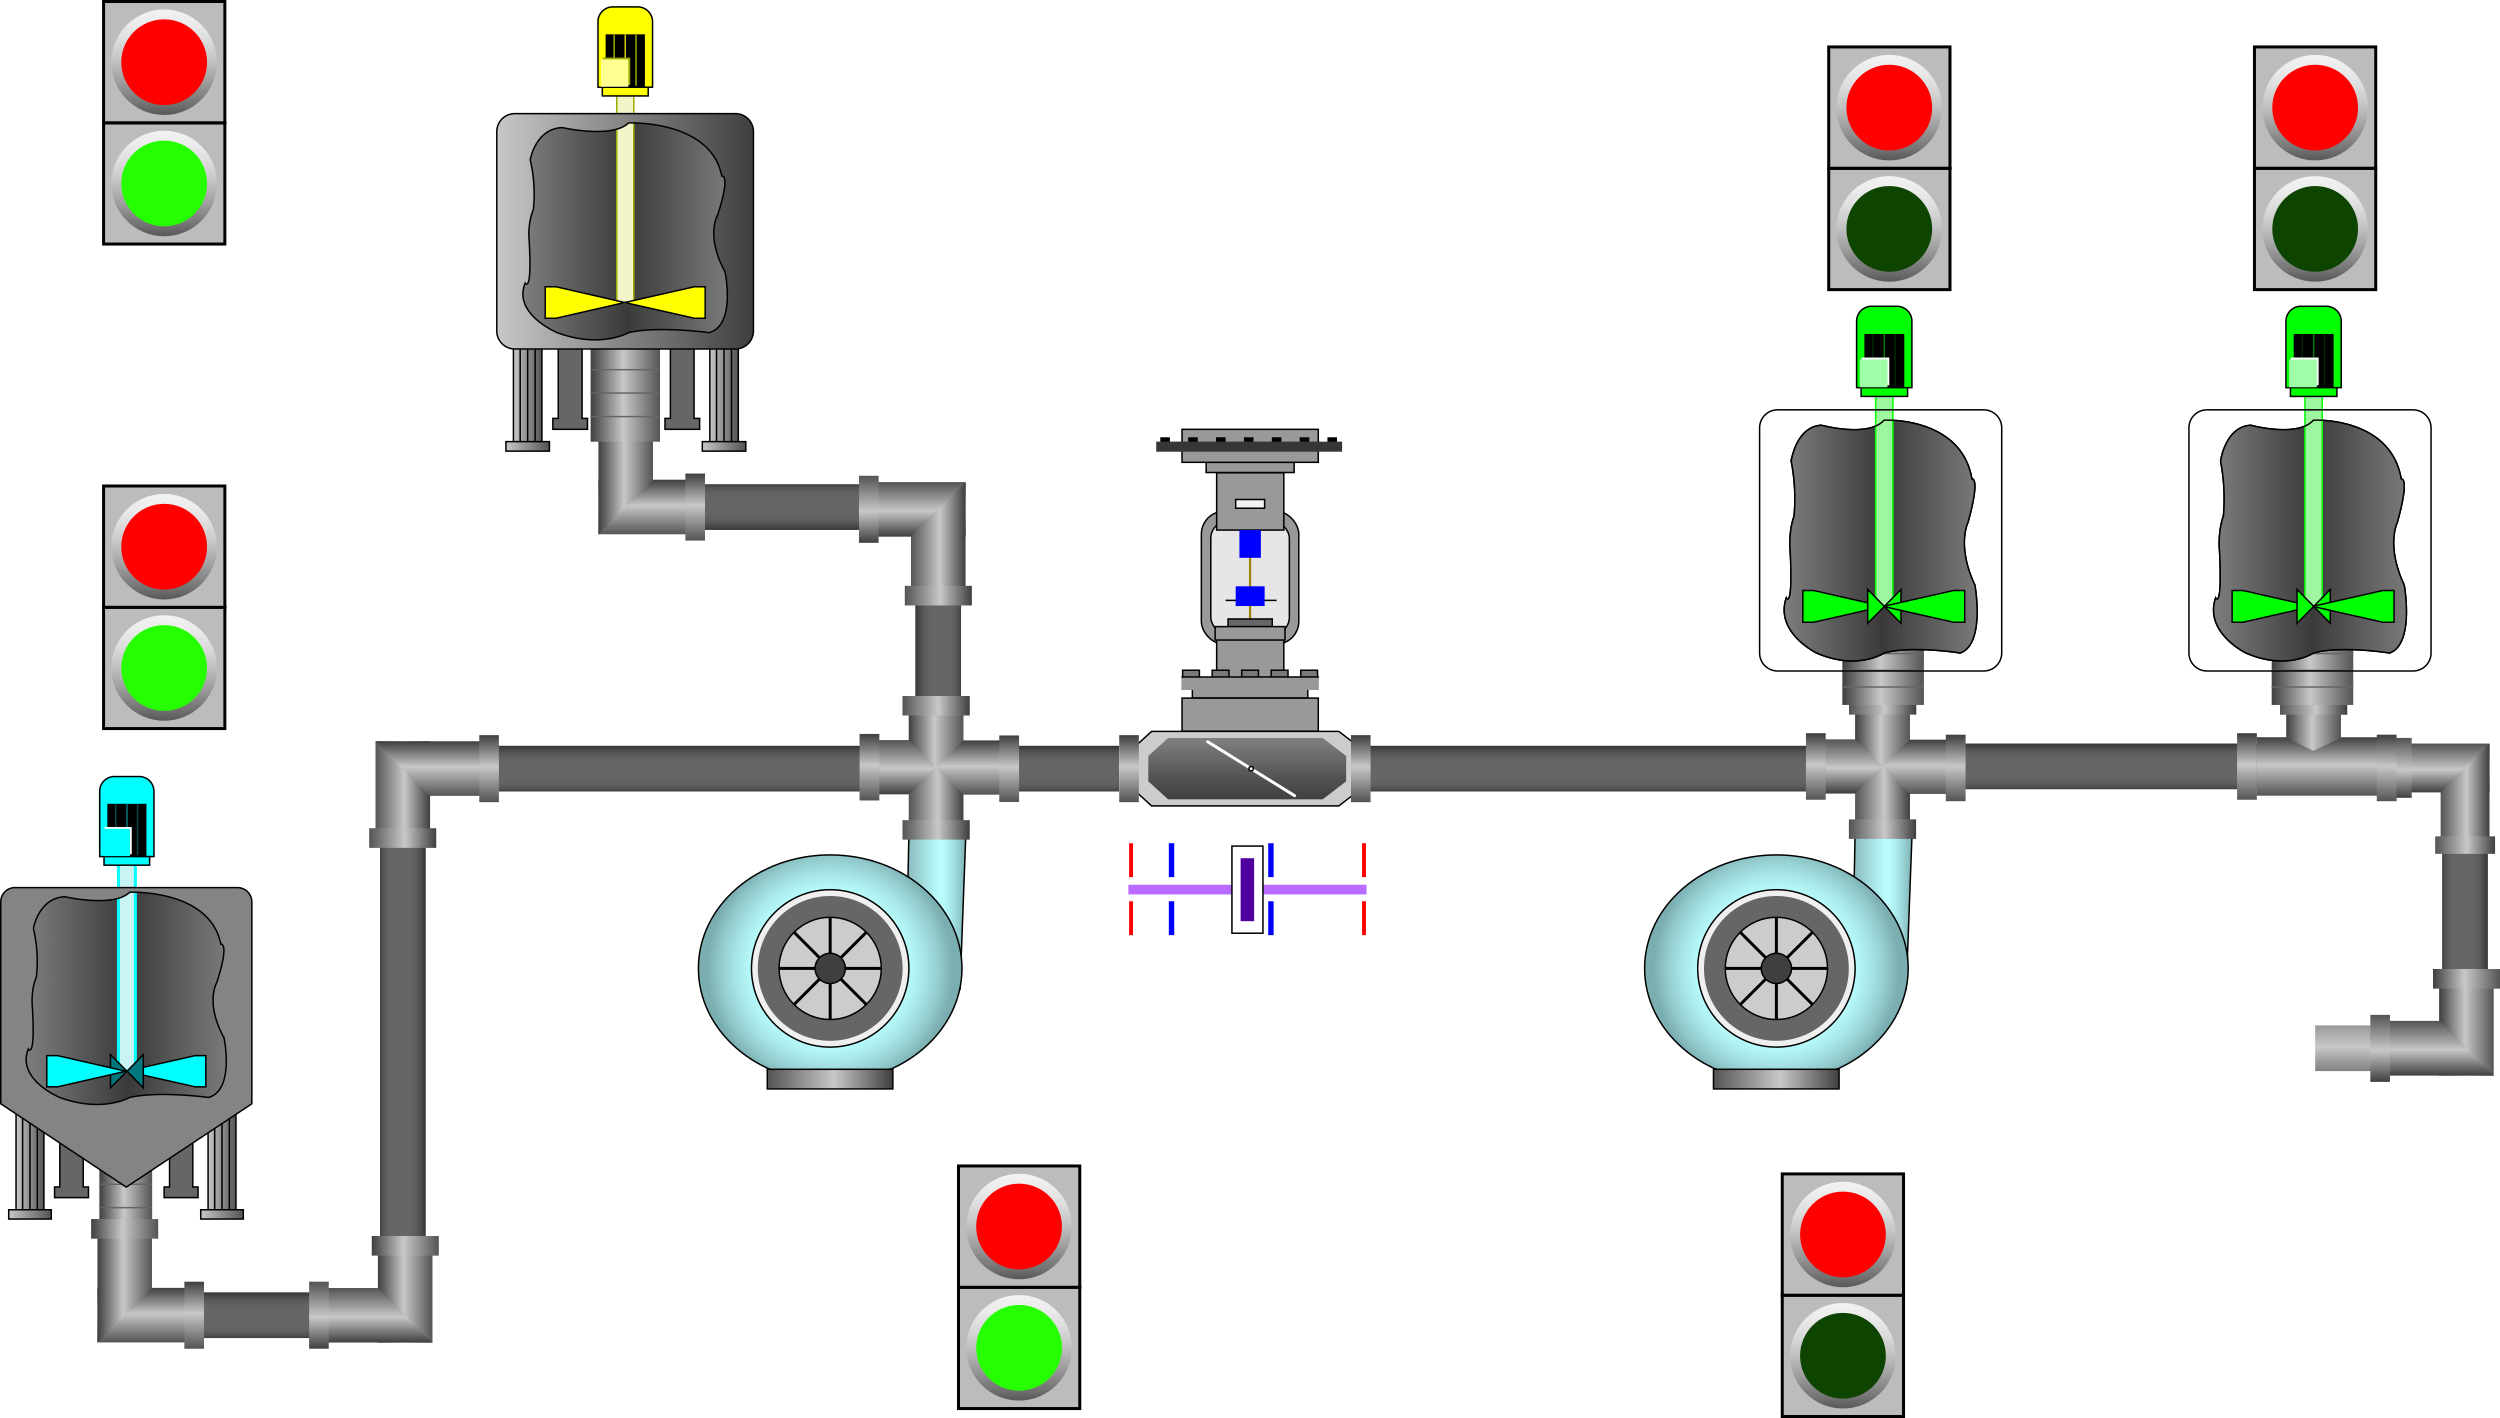 <svg id="레이어_1" data-name="레이어 1" xmlns="http://www.w3.org/2000/svg" xmlns:xlink="http://www.w3.org/1999/xlink" viewBox="0 0 1667.7 945.9"><defs><style>.cls-1,.cls-124,.cls-126,.cls-127,.cls-128,.cls-131,.cls-2,.cls-3,.cls-39,.cls-40,.cls-41,.cls-42,.cls-43,.cls-44,.cls-45,.cls-47,.cls-48,.cls-49,.cls-5,.cls-50,.cls-52,.cls-55,.cls-56,.cls-6,.cls-62,.cls-67,.cls-7,.cls-70,.cls-74,.cls-75,.cls-8,.cls-91,.cls-92,.cls-93,.cls-96{stroke:#000;}.cls-1,.cls-124,.cls-126,.cls-127,.cls-128,.cls-130,.cls-131,.cls-132,.cls-2,.cls-29,.cls-3,.cls-39,.cls-40,.cls-41,.cls-42,.cls-43,.cls-44,.cls-45,.cls-47,.cls-48,.cls-49,.cls-5,.cls-50,.cls-52,.cls-54,.cls-55,.cls-56,.cls-57,.cls-58,.cls-6,.cls-61,.cls-62,.cls-63,.cls-64,.cls-67,.cls-69,.cls-7,.cls-70,.cls-71,.cls-72,.cls-74,.cls-75,.cls-8,.cls-91,.cls-92,.cls-93,.cls-94,.cls-96{stroke-miterlimit:10;}.cls-1{fill:url(#무제_그라디언트_19);}.cls-2{fill:url(#무제_그라디언트_12);}.cls-3{fill:#efefef;}.cls-39,.cls-4{fill:#666;}.cls-5{fill:#ccc;}.cls-130,.cls-54,.cls-6,.cls-75{stroke-width:2px;}.cls-7{fill:#3f3f3f;}.cls-8{fill:url(#무제_그라디언트_27);}.cls-9{fill:url(#무제_그라디언트_41);}.cls-10{fill:url(#무제_그라디언트_46);}.cls-11{fill:url(#무제_그라디언트_13);}.cls-12{fill:url(#무제_그라디언트_13-2);}.cls-13{fill:url(#무제_그라디언트_13-3);}.cls-14{fill:url(#무제_그라디언트_13-4);}.cls-15{fill:url(#무제_그라디언트_41-2);}.cls-16{fill:url(#무제_그라디언트_41-3);}.cls-17{fill:url(#무제_그라디언트_13-5);}.cls-18{fill:url(#무제_그라디언트_13-6);}.cls-19{fill:url(#무제_그라디언트_13-7);}.cls-20{fill:url(#무제_그라디언트_13-8);}.cls-21{fill:url(#무제_그라디언트_13-9);}.cls-22{fill:url(#무제_그라디언트_13-10);}.cls-23{fill:url(#무제_그라디언트_13-11);}.cls-24{fill:url(#무제_그라디언트_13-12);}.cls-25{fill:url(#무제_그라디언트_13-13);}.cls-26{fill:url(#무제_그라디언트_13-14);}.cls-27{fill:url(#무제_그라디언트_13-15);}.cls-28{fill:url(#무제_그라디언트_13-16);}.cls-130,.cls-29,.cls-42,.cls-51,.cls-57,.cls-58,.cls-63,.cls-64,.cls-71,.cls-72,.cls-94{fill:none;}.cls-29{stroke:#666;}.cls-30{fill:url(#무제_그라디언트_13-17);}.cls-31{fill:url(#무제_그라디언트_41-4);}.cls-32{fill:url(#무제_그라디언트_41-5);}.cls-33{fill:url(#무제_그라디언트_41-6);}.cls-34{fill:url(#무제_그라디언트_41-7);}.cls-35{fill:url(#무제_그라디언트_41-8);}.cls-36{fill:url(#무제_그라디언트_41-9);}.cls-37{fill:url(#무제_그라디언트_27-2);}.cls-38{fill:url(#무제_그라디언트_27-3);}.cls-40{fill:url(#무제_그라디언트_10);}.cls-41{fill:url(#무제_그라디언트_10-2);}.cls-43{fill:url(#무제_그라디언트_10-3);}.cls-44{fill:url(#무제_그라디언트_10-4);}.cls-45{fill:url(#무제_그라디언트_3);}.cls-46{fill:url(#무제_그라디언트_7);}.cls-47{fill:url(#무제_그라디언트_10-5);}.cls-48{fill:url(#무제_그라디언트_10-6);}.cls-49{fill:url(#무제_그라디언트_10-7);}.cls-50{fill:url(#무제_그라디언트_10-8);}.cls-52{fill:url(#무제_그라디언트_3-2);}.cls-53{fill:url(#무제_그라디언트_7-2);}.cls-54{fill:#c9f4f4;stroke:aqua;}.cls-55,.cls-60{fill:aqua;}.cls-56{fill:#00767f;}.cls-57{stroke:#00767f;}.cls-58{stroke:#024749;}.cls-131,.cls-59{fill:#fff;}.cls-61{fill:#f4f4c9;}.cls-61,.cls-64{stroke:#9aab00;}.cls-62{fill:#ff0;}.cls-63{stroke:#d3cd07;}.cls-65{fill:#9aab00;}.cls-66{fill:#ffff92;}.cls-67{fill:url(#무제_그라디언트_3-3);}.cls-68{fill:url(#무제_그라디언트_7-3);}.cls-69{fill:#9ef69e;stroke:lime;}.cls-70{fill:lime;}.cls-71{stroke:#077507;}.cls-72{stroke:#002800;}.cls-73{fill:#9fffa9;}.cls-74{fill:url(#무제_그라디언트_3-5);}.cls-75{fill:#bcbcbb;}.cls-76{fill:url(#무제_그라디언트_8);}.cls-77{fill:#26ff00;}.cls-78{fill:url(#무제_그라디언트_8-2);}.cls-79{fill:red;}.cls-80{fill:url(#무제_그라디언트_8-3);}.cls-81{fill:url(#무제_그라디언트_8-4);}.cls-82{fill:url(#무제_그라디언트_8-5);}.cls-83{fill:url(#무제_그라디언트_8-6);}.cls-84{fill:url(#무제_그라디언트_8-7);}.cls-85{fill:#0c4400;}.cls-86{fill:url(#무제_그라디언트_8-8);}.cls-87{fill:url(#무제_그라디언트_8-9);}.cls-88{fill:url(#무제_그라디언트_8-10);}.cls-89{fill:url(#무제_그라디언트_8-11);}.cls-90{fill:url(#무제_그라디언트_8-12);}.cls-91,.cls-97{fill:#999;}.cls-92{fill:#e6e6e6;}.cls-93{fill:#f2f2f2;}.cls-94{stroke:#9f8600;stroke-width:1.5px;}.cls-95{fill:blue;}.cls-96{fill:#797979;}.cls-98{fill:#363636;}.cls-99{fill:url(#무제_그라디언트_13-18);}.cls-100{fill:url(#무제_그라디언트_27-4);}.cls-101{fill:url(#무제_그라디언트_13-19);}.cls-102{fill:url(#무제_그라디언트_13-20);}.cls-103{fill:url(#무제_그라디언트_13-21);}.cls-104{fill:url(#무제_그라디언트_13-22);}.cls-105{fill:url(#무제_그라디언트_13-23);}.cls-106{fill:url(#무제_그라디언트_13-24);}.cls-107{fill:url(#무제_그라디언트_13-25);}.cls-108{fill:url(#무제_그라디언트_13-26);}.cls-109{fill:url(#무제_그라디언트_13-27);}.cls-110{fill:url(#무제_그라디언트_13-28);}.cls-111{fill:url(#무제_그라디언트_13-29);}.cls-112{fill:url(#무제_그라디언트_13-30);}.cls-113{fill:url(#무제_그라디언트_13-31);}.cls-114{fill:url(#무제_그라디언트_13-32);}.cls-115{fill:url(#무제_그라디언트_13-33);}.cls-116{fill:url(#무제_그라디언트_13-34);}.cls-117{fill:url(#무제_그라디언트_13-35);}.cls-118{fill:url(#무제_그라디언트_13-36);}.cls-119{fill:url(#무제_그라디언트_13-37);}.cls-120{fill:url(#무제_그라디언트_13-38);}.cls-121{fill:url(#무제_그라디언트_13-39);}.cls-122{fill:url(#무제_그라디언트_13-40);}.cls-123{fill:url(#무제_그라디언트_13-41);}.cls-124{fill:url(#무제_그라디언트_3-6);}.cls-125{fill:url(#무제_그라디언트_7-4);}.cls-126{fill:url(#무제_그라디언트_19-2);}.cls-127{fill:url(#무제_그라디언트_12-2);}.cls-128{fill:url(#무제_그라디언트_27-5);}.cls-129{fill:url(#무제_그라디언트_60);}.cls-130,.cls-132{stroke:#fff;}.cls-130{stroke-linecap:round;}.cls-132{fill:#b96aff;}.cls-133{fill:#50009f;}.cls-134{fill:url(#무제_그라디언트_13-42);}.cls-135{fill:url(#무제_그라디언트_13-43);}.cls-136{fill:url(#무제_그라디언트_13-44);}.cls-137{fill:url(#무제_그라디언트_13-45);}.cls-138{fill:url(#무제_그라디언트_13-46);}.cls-139{fill:url(#무제_그라디언트_13-47);}.cls-140{fill:url(#무제_그라디언트_13-48);}.cls-141{fill:url(#무제_그라디언트_13-49);}.cls-142{fill:url(#무제_그라디언트_27-6);}.cls-143{fill:url(#무제_그라디언트_27-7);}</style><linearGradient id="무제_그라디언트_19" x1="1235.19" y1="614.19" x2="1275.52" y2="614.19" gradientUnits="userSpaceOnUse"><stop offset="0.02" stop-color="#88b9bb"/><stop offset="0.57" stop-color="#bff"/><stop offset="0.65" stop-color="#b6f9f9"/><stop offset="0.76" stop-color="#a8e7e8"/><stop offset="0.9" stop-color="#91c9cb"/><stop offset="1" stop-color="#7baeb1"/></linearGradient><radialGradient id="무제_그라디언트_12" cx="1184.97" cy="645.97" r="82.03" gradientUnits="userSpaceOnUse"><stop offset="0.57" stop-color="#bff"/><stop offset="0.65" stop-color="#b6f9f9"/><stop offset="0.76" stop-color="#a8e7e8"/><stop offset="0.9" stop-color="#91c9cb"/><stop offset="1" stop-color="#7baeb1"/></radialGradient><linearGradient id="무제_그라디언트_27" x1="815.03" y1="246.46" x2="815.03" y2="162.69" gradientTransform="translate(583.3 579.6)" gradientUnits="userSpaceOnUse"><stop offset="0" stop-color="#545454"/><stop offset="0.53" stop-color="#c8c8c8"/><stop offset="1" stop-color="#3f3f3f"/></linearGradient><linearGradient id="무제_그라디언트_41" x1="82.29" y1="910.4" x2="82.29" y2="879.9" gradientTransform="translate(1775.5 -225.2)" gradientUnits="userSpaceOnUse"><stop offset="0" stop-color="#333"/><stop offset="0.02" stop-color="#3a3a3a"/><stop offset="0.11" stop-color="#4e4e4e"/><stop offset="0.2" stop-color="#5c5c5c"/><stop offset="0.32" stop-color="#646464"/><stop offset="0.53" stop-color="#666"/><stop offset="0.78" stop-color="#646464"/><stop offset="0.87" stop-color="#5d5d5d"/><stop offset="0.94" stop-color="#515151"/><stop offset="1" stop-color="#404040"/><stop offset="1" stop-color="#3f3f3f"/></linearGradient><linearGradient id="무제_그라디언트_46" x1="171.4" y1="701.28" x2="171.4" y2="670.79" gradientTransform="translate(1401.9 13.2)" gradientUnits="userSpaceOnUse"><stop offset="0" stop-color="gray"/><stop offset="0.53" stop-color="#c8c8c8"/><stop offset="1" stop-color="#999"/></linearGradient><linearGradient id="무제_그라디언트_13" x1="718.52" y1="1311.35" x2="685.96" y2="1311.35" gradientTransform="translate(1142.9 -734.7)" xlink:href="#무제_그라디언트_27"/><linearGradient id="무제_그라디언트_13-2" x1="-248.37" y1="477.89" x2="-280.93" y2="477.89" gradientTransform="translate(1379.7 1006.1) rotate(180)" xlink:href="#무제_그라디언트_27"/><linearGradient id="무제_그라디언트_13-3" x1="-223.23" y1="513.76" x2="-223.23" y2="473.82" gradientTransform="translate(2039.5 82.8)" xlink:href="#무제_그라디언트_27"/><linearGradient id="무제_그라디언트_13-4" x1="826.96" y1="-608.49" x2="826.96" y2="-648.43" gradientTransform="translate(1030.8 1256.5)" xlink:href="#무제_그라디언트_27"/><linearGradient id="무제_그라디언트_41-2" x1="429.03" y1="705.15" x2="429.03" y2="674.65" gradientTransform="translate(843.9 -112.8)" xlink:href="#무제_그라디언트_41"/><linearGradient id="무제_그라디언트_41-3" x1="84.37" y1="706.61" x2="84.37" y2="676.12" gradientTransform="translate(1533.2 -115.7)" xlink:href="#무제_그라디언트_41"/><linearGradient id="무제_그라디언트_13-5" x1="1343.15" y1="64.48" x2="1306.58" y2="64.48" gradientTransform="translate(-69.1 427.3)" xlink:href="#무제_그라디언트_27"/><linearGradient id="무제_그라디언트_13-6" x1="-210.74" y1="214.9" x2="-247.31" y2="214.9" gradientTransform="translate(1026.8 745.9) rotate(180)" xlink:href="#무제_그라디언트_27"/><linearGradient id="무제_그라디언트_13-7" x1="817.04" y1="960.17" x2="780.84" y2="960.17" gradientTransform="translate(274.9 1310.2) rotate(-90)" xlink:href="#무제_그라디언트_27"/><linearGradient id="무제_그라디언트_13-8" x1="999.27" y1="-511.03" x2="999.27" y2="-555.89" gradientTransform="translate(469.9 1068.1)" xlink:href="#무제_그라디언트_27"/><linearGradient id="무제_그라디언트_13-9" x1="1082.12" y1="-511.03" x2="1082.12" y2="-555.89" gradientTransform="translate(387 1151)" xlink:href="#무제_그라디언트_27"/><linearGradient id="무제_그라디언트_13-10" x1="1758.26" y1="698.63" x2="1758.26" y2="654.25" gradientTransform="translate(-546.9 -165.1)" xlink:href="#무제_그라디언트_27"/><linearGradient id="무제_그라디언트_13-11" x1="515.73" y1="-696" x2="479.54" y2="-696" gradientTransform="translate(582.1 13.9) rotate(90)" xlink:href="#무제_그라디언트_27"/><linearGradient id="무제_그라디언트_13-12" x1="1851.51" y1="699.62" x2="1851.51" y2="655.23" gradientTransform="translate(-546.9 -165.1)" xlink:href="#무제_그라디언트_27"/><linearGradient id="무제_그라디언트_13-13" x1="2045.8" y1="698.63" x2="2045.8" y2="654.25" gradientTransform="translate(-546.9 -165.1)" xlink:href="#무제_그라디언트_27"/><linearGradient id="무제_그라디언트_13-14" x1="2094.27" y1="695.93" x2="2094.27" y2="656.95" gradientTransform="translate(-546.9 -165.1)" xlink:href="#무제_그라디언트_27"/><linearGradient id="무제_그라디언트_13-15" x1="2139.05" y1="699.62" x2="2139.05" y2="655.23" gradientTransform="translate(-546.9 -165.1)" xlink:href="#무제_그라디언트_27"/><linearGradient id="무제_그라디언트_13-16" x1="1283.4" y1="446.03" x2="1228.97" y2="446.03" gradientTransform="matrix(1, 0, 0, 1, 0, 0)" xlink:href="#무제_그라디언트_27"/><linearGradient id="무제_그라디언트_13-17" x1="101.45" y1="788.38" x2="66.29" y2="788.38" gradientTransform="matrix(1, 0, 0, 1, 0, 0)" xlink:href="#무제_그라디언트_27"/><linearGradient id="무제_그라디언트_41-4" x1="524.85" y1="353.52" x2="524.85" y2="323.02" gradientTransform="matrix(1, 0, 0, 1, 0, 0)" xlink:href="#무제_그라디언트_41"/><linearGradient id="무제_그라디언트_41-5" x1="558.29" y1="565.45" x2="558.29" y2="534.95" gradientTransform="translate(281 -68.5)" xlink:href="#무제_그라디언트_41"/><linearGradient id="무제_그라디언트_41-6" x1="778.2" y1="705.15" x2="778.2" y2="674.65" gradientTransform="translate(145.5 -112.8)" xlink:href="#무제_그라디언트_41"/><linearGradient id="무제_그라디언트_41-7" x1="1042.31" y1="705.15" x2="1042.31" y2="674.65" gradientTransform="translate(-382.7 -112.8)" xlink:href="#무제_그라디언트_41"/><linearGradient id="무제_그라디언트_41-8" x1="1313.29" y1="340.56" x2="1313.29" y2="310.06" gradientTransform="translate(-924.6 616.4)" xlink:href="#무제_그라디언트_41"/><linearGradient id="무제_그라디언트_41-9" x1="1056.81" y1="455.81" x2="1056.81" y2="425.32" gradientTransform="translate(-574.8 305.9)" xlink:href="#무제_그라디언트_41"/><linearGradient id="무제_그라디언트_27-2" x1="629.29" y1="414.44" x2="592.84" y2="414.44" gradientTransform="translate(33.8 -11.8)" xlink:href="#무제_그라디언트_27"/><linearGradient id="무제_그라디언트_27-3" x1="435.64" y1="320.47" x2="399.19" y2="320.47" gradientTransform="matrix(1, 0, 0, 1, 0, 0)" xlink:href="#무제_그라디언트_27"/><linearGradient id="무제_그라디언트_10" x1="342.52" y1="262.23" x2="361.55" y2="262.23" gradientUnits="userSpaceOnUse"><stop offset="0" stop-color="#c8c8c8"/><stop offset="1" stop-color="#545454"/></linearGradient><linearGradient id="무제_그라디언트_10-2" x1="337.54" y1="297.8" x2="366.53" y2="297.8" xlink:href="#무제_그라디언트_10"/><linearGradient id="무제_그라디언트_10-3" x1="473.46" y1="262.23" x2="492.49" y2="262.23" xlink:href="#무제_그라디언트_10"/><linearGradient id="무제_그라디언트_10-4" x1="468.47" y1="297.8" x2="497.47" y2="297.8" xlink:href="#무제_그라디언트_10"/><linearGradient id="무제_그라디언트_3" x1="544.77" y1="218.64" x2="716.03" y2="218.64" gradientUnits="userSpaceOnUse"><stop offset="0" stop-color="#c8c8c8"/><stop offset="1" stop-color="#3f3f3f"/></linearGradient><linearGradient id="무제_그라디언트_7" x1="562.21" y1="218.64" x2="698.59" y2="218.64" gradientUnits="userSpaceOnUse"><stop offset="0" stop-color="#7e7e7e"/><stop offset="0.51" stop-color="#3a3a3a"/><stop offset="1" stop-color="#7a7a7a"/></linearGradient><linearGradient id="무제_그라디언트_10-5" x1="10.69" y1="775.27" x2="29.31" y2="775.27" xlink:href="#무제_그라디언트_10"/><linearGradient id="무제_그라디언트_10-6" x1="5.82" y1="810.07" x2="34.18" y2="810.07" xlink:href="#무제_그라디언트_10"/><linearGradient id="무제_그라디언트_10-7" x1="138.8" y1="775.27" x2="157.42" y2="775.27" xlink:href="#무제_그라디언트_10"/><linearGradient id="무제_그라디언트_10-8" x1="133.93" y1="810.07" x2="162.29" y2="810.07" xlink:href="#무제_그라디언트_10"/><linearGradient id="무제_그라디언트_3-2" x1="213.85" y1="730.28" x2="381.39" y2="730.28" xlink:href="#무제_그라디언트_3"/><linearGradient id="무제_그라디언트_7-2" x1="230.91" y1="730.28" x2="364.32" y2="730.28" xlink:href="#무제_그라디언트_7"/><linearGradient id="무제_그라디언트_3-3" x1="1387.18" y1="424.85" x2="1548.72" y2="424.85" xlink:href="#무제_그라디언트_3"/><linearGradient id="무제_그라디언트_7-3" x1="1403.63" y1="424.85" x2="1532.27" y2="424.85" xlink:href="#무제_그라디언트_7"/><linearGradient id="무제_그라디언트_3-5" x1="960.5" y1="540.5" x2="960.5" y2="540.5" xlink:href="#무제_그라디언트_3"/><linearGradient id="무제_그라디언트_8" x1="109.53" y1="157.52" x2="109.53" y2="87.21" gradientUnits="userSpaceOnUse"><stop offset="0" stop-color="#585858"/><stop offset="0.09" stop-color="#6f6f6f"/><stop offset="0.31" stop-color="#9d9d9d"/><stop offset="0.51" stop-color="#c2c2c2"/><stop offset="0.7" stop-color="#dcdcdc"/><stop offset="0.87" stop-color="#ececec"/><stop offset="1" stop-color="#f2f2f2"/></linearGradient><linearGradient id="무제_그라디언트_8-2" x1="109.53" y1="76.61" x2="109.53" y2="6.3" xlink:href="#무제_그라디언트_8"/><linearGradient id="무제_그라디언트_8-3" x1="109.53" y1="480.73" x2="109.53" y2="410.42" xlink:href="#무제_그라디언트_8"/><linearGradient id="무제_그라디언트_8-4" x1="109.53" y1="399.82" x2="109.53" y2="329.51" xlink:href="#무제_그라디언트_8"/><linearGradient id="무제_그라디언트_8-5" x1="679.81" y1="934.3" x2="679.81" y2="863.99" xlink:href="#무제_그라디언트_8"/><linearGradient id="무제_그라디언트_8-6" x1="679.81" y1="853.39" x2="679.81" y2="783.08" xlink:href="#무제_그라디언트_8"/><linearGradient id="무제_그라디언트_8-7" x1="1260.32" y1="187.87" x2="1260.32" y2="117.56" xlink:href="#무제_그라디언트_8"/><linearGradient id="무제_그라디언트_8-8" x1="1260.32" y1="106.96" x2="1260.32" y2="36.65" xlink:href="#무제_그라디언트_8"/><linearGradient id="무제_그라디언트_8-9" x1="1544.37" y1="187.87" x2="1544.37" y2="117.56" xlink:href="#무제_그라디언트_8"/><linearGradient id="무제_그라디언트_8-10" x1="1544.37" y1="106.96" x2="1544.37" y2="36.65" xlink:href="#무제_그라디언트_8"/><linearGradient id="무제_그라디언트_8-11" x1="1229.37" y1="939.6" x2="1229.37" y2="869.29" xlink:href="#무제_그라디언트_8"/><linearGradient id="무제_그라디언트_8-12" x1="1229.37" y1="858.69" x2="1229.37" y2="788.38" xlink:href="#무제_그라디언트_8"/><linearGradient id="무제_그라디언트_13-18" x1="440.27" y1="260.65" x2="393.99" y2="260.65" gradientTransform="matrix(1, 0, 0, 1, 0, 0)" xlink:href="#무제_그라디언트_27"/><linearGradient id="무제_그라디언트_27-4" x1="463.79" y1="360.63" x2="463.79" y2="315.91" gradientTransform="matrix(1, 0, 0, 1, 0, 0)" xlink:href="#무제_그라디언트_27"/><linearGradient id="무제_그라디언트_13-19" x1="893.02" y1="291.35" x2="856.57" y2="291.35" gradientTransform="translate(-49.6 112.7)" xlink:href="#무제_그라디언트_27"/><linearGradient id="무제_그라디언트_13-20" x1="772.08" y1="648.55" x2="735.63" y2="648.55" gradientTransform="translate(1379.7 1006.1) rotate(180)" xlink:href="#무제_그라디언트_27"/><linearGradient id="무제_그라디언트_13-21" x1="800.22" y1="688.71" x2="800.22" y2="643.99" gradientTransform="translate(-7.4 -262.3)" xlink:href="#무제_그라디언트_27"/><linearGradient id="무제_그라디언트_13-22" x1="660.55" y1="412.39" x2="660.55" y2="367.68" gradientTransform="translate(178.7 71.6)" xlink:href="#무제_그라디언트_27"/><linearGradient id="무제_그라디언트_13-23" x1="578.79" y1="1103.48" x2="542.34" y2="1103.48" gradientTransform="translate(1084.8 -418.3)" xlink:href="#무제_그라디언트_27"/><linearGradient id="무제_그라디언트_13-24" x1="-40.05" y1="334.31" x2="-76.5" y2="334.31" gradientTransform="translate(1293.2 641) rotate(-90)" xlink:href="#무제_그라디언트_27"/><linearGradient id="무제_그라디언트_13-25" x1="-11.9" y1="374.47" x2="-11.9" y2="329.75" gradientTransform="translate(1870.6 365.1)" xlink:href="#무제_그라디언트_27"/><linearGradient id="무제_그라디언트_13-26" x1="974.79" y1="-399.73" x2="974.79" y2="-444.45" gradientTransform="translate(826.3 1185.7)" xlink:href="#무제_그라디언트_27"/><linearGradient id="무제_그라디언트_13-27" x1="920.7" y1="4.46" x2="884.25" y2="4.46" gradientTransform="translate(-420.4 586.7)" xlink:href="#무제_그라디언트_27"/><linearGradient id="무제_그라디언트_13-28" x1="1058.97" y1="676.22" x2="1022.52" y2="676.22" gradientTransform="translate(962.7 -528) rotate(90)" xlink:href="#무제_그라디언트_27"/><linearGradient id="무제_그라디언트_13-29" x1="1087.11" y1="716.38" x2="1087.11" y2="671.67" gradientTransform="translate(-605.1 -70.6)" xlink:href="#무제_그라디언트_27"/><linearGradient id="무제_그라디언트_13-30" x1="632.88" y1="699.28" x2="632.88" y2="654.57" gradientTransform="translate(-306.6 -164.2)" xlink:href="#무제_그라디언트_27"/><linearGradient id="무제_그라디언트_13-31" x1="784.67" y1="-219.37" x2="748.22" y2="-219.37" gradientTransform="translate(-496.1 1082.7)" xlink:href="#무제_그라디언트_27"/><linearGradient id="무제_그라디언트_13-32" x1="1282.8" y1="540.19" x2="1246.35" y2="540.19" gradientTransform="translate(-287.6 2142) rotate(-90)" xlink:href="#무제_그라디언트_27"/><linearGradient id="무제_그라디언트_13-33" x1="1310.94" y1="580.36" x2="1310.94" y2="535.64" gradientTransform="translate(-827.2 337.4)" xlink:href="#무제_그라디언트_27"/><linearGradient id="무제_그라디언트_13-34" x1="768.9" y1="923.11" x2="768.9" y2="878.4" gradientTransform="translate(-342.8 41)" xlink:href="#무제_그라디언트_27"/><linearGradient id="무제_그라디언트_13-35" x1="782.6" y1="-129.96" x2="746.15" y2="-129.96" gradientTransform="translate(-453.7 1071.6)" xlink:href="#무제_그라디언트_27"/><linearGradient id="무제_그라디언트_13-36" x1="1193.38" y1="538.13" x2="1156.93" y2="538.13" gradientTransform="translate(-1091.9 321.4)" xlink:href="#무제_그라디언트_27"/><linearGradient id="무제_그라디언트_13-37" x1="1221.53" y1="578.29" x2="1221.53" y2="533.57" gradientTransform="translate(-1091.9 321.4)" xlink:href="#무제_그라디언트_27"/><linearGradient id="무제_그라디언트_13-38" x1="770.97" y1="833.7" x2="770.97" y2="788.99" gradientTransform="translate(-474.4 72.7)" xlink:href="#무제_그라디언트_27"/><linearGradient id="무제_그라디언트_13-39" x1="1630.69" y1="59.19" x2="1594.12" y2="59.19" gradientTransform="translate(-69.1 427.3)" xlink:href="#무제_그라디언트_27"/><linearGradient id="무제_그라디언트_13-40" x1="999.27" y1="-798.57" x2="999.27" y2="-843.43" gradientTransform="translate(757.4 1355.7)" xlink:href="#무제_그라디언트_27"/><linearGradient id="무제_그라디언트_13-41" x1="1569.8" y1="446.03" x2="1515.37" y2="446.03" gradientTransform="matrix(1, 0, 0, 1, 0, 0)" xlink:href="#무제_그라디언트_27"/><linearGradient id="무제_그라디언트_3-6" x1="1673.58" y1="424.85" x2="1835.12" y2="424.85" xlink:href="#무제_그라디언트_3"/><linearGradient id="무제_그라디언트_7-4" x1="1690.03" y1="424.85" x2="1818.67" y2="424.85" xlink:href="#무제_그라디언트_7"/><linearGradient id="무제_그라디언트_19-2" x1="603.98" y1="614.19" x2="644.32" y2="614.19" xlink:href="#무제_그라디언트_19"/><radialGradient id="무제_그라디언트_12-2" cx="553.77" cy="645.97" r="82.03" xlink:href="#무제_그라디언트_12"/><linearGradient id="무제_그라디언트_27-5" x1="815.03" y1="877.66" x2="815.03" y2="793.89" gradientTransform="translate(-47.9 -51.6)" xlink:href="#무제_그라디언트_27"/><linearGradient id="무제_그라디언트_60" x1="832" y1="533.23" x2="832" y2="492.28" gradientUnits="userSpaceOnUse"><stop offset="0" stop-color="#3f3f3f"/><stop offset="0.34" stop-color="#525252"/><stop offset="1" stop-color="gray"/></linearGradient><linearGradient id="무제_그라디언트_13-42" x1="711.8" y1="64.96" x2="675.23" y2="64.96" gradientTransform="translate(-69.1 427.3)" xlink:href="#무제_그라디언트_27"/><linearGradient id="무제_그라디언트_13-43" x1="420.61" y1="214.42" x2="384.04" y2="214.42" gradientTransform="translate(1026.8 745.9) rotate(180)" xlink:href="#무제_그라디언트_27"/><linearGradient id="무제_그라디언트_13-44" x1="816.56" y1="328.82" x2="780.36" y2="328.82" gradientTransform="translate(274.9 1310.2) rotate(-90)" xlink:href="#무제_그라디언트_27"/><linearGradient id="무제_그라디언트_13-45" x1="999.75" y1="120.32" x2="999.75" y2="75.46" gradientTransform="translate(-161.9 437.2)" xlink:href="#무제_그라디언트_27"/><linearGradient id="무제_그라디언트_13-46" x1="1082.6" y1="120.32" x2="1082.6" y2="75.46" gradientTransform="translate(-244.8 520.1)" xlink:href="#무제_그라디언트_27"/><linearGradient id="무제_그라디언트_13-47" x1="1126.91" y1="699.11" x2="1126.91" y2="654.73" gradientTransform="translate(-546.9 -165.1)" xlink:href="#무제_그라디언트_27"/><linearGradient id="무제_그라디언트_13-48" x1="516.21" y1="-64.65" x2="480.01" y2="-64.65" gradientTransform="translate(582.1 13.9) rotate(90)" xlink:href="#무제_그라디언트_27"/><linearGradient id="무제_그라디언트_13-49" x1="1220.16" y1="700.09" x2="1220.16" y2="655.71" gradientTransform="translate(-546.9 -165.1)" xlink:href="#무제_그라디언트_27"/><linearGradient id="무제_그라디언트_27-6" x1="753.21" y1="535.11" x2="753.21" y2="490.4" gradientTransform="matrix(1, 0, 0, 1, 0, 0)" xlink:href="#무제_그라디언트_27"/><linearGradient id="무제_그라디언트_27-7" x1="907.79" y1="535.11" x2="907.79" y2="490.4" gradientTransform="matrix(1, 0, 0, 1, 0, 0)" xlink:href="#무제_그라디언트_27"/></defs><polygon class="cls-1" points="1271.6 659.6 1246.7 643.1 1235.2 672.4 1237.5 556 1275.5 556 1271.6 659.6"/><ellipse class="cls-2" cx="1185" cy="646" rx="87.9" ry="75.7"/><circle class="cls-3" cx="1185" cy="646" r="52.5"/><circle class="cls-4" cx="1185" cy="646" r="48.3"/><circle class="cls-5" cx="1185" cy="646" r="34.1"/><line class="cls-6" x1="1185" y1="638.9" x2="1185" y2="611.9"/><line class="cls-6" x1="1180" y1="641" x2="1160.9" y2="621.9"/><line class="cls-6" x1="1177.9" y1="646" x2="1150.9" y2="646"/><line class="cls-6" x1="1180" y1="651" x2="1160.9" y2="670.1"/><line class="cls-6" x1="1185" y1="653" x2="1185" y2="680.1"/><line class="cls-6" x1="1190" y1="651" x2="1209.1" y2="670.1"/><line class="cls-6" x1="1192" y1="646" x2="1219.1" y2="646"/><line class="cls-6" x1="1190" y1="641" x2="1209.1" y2="621.9"/><circle class="cls-7" cx="1185" cy="646" r="10.1"/><rect class="cls-8" x="1391.8" y="742.3" width="13.1" height="83.77" transform="translate(1969.1 -678.5) rotate(90)"/><rect class="cls-9" x="1810" y="654.7" width="95.5" height="30.5" transform="translate(974.4 2463.4) rotate(-90)"/><rect class="cls-10" x="1544.4" y="684" width="57.9" height="30.5"/><rect class="cls-11" x="1828.9" y="547.8" width="32.6" height="57.7" transform="translate(1055.2 2357.5) rotate(-90)"/><polygon class="cls-12" points="1628.1 528.2 1660.7 496 1660.7 560.4 1628.1 560.4 1628.1 528.2"/><rect class="cls-13" x="1810.5" y="556.7" width="11.7" height="39.94" transform="translate(3419.3 1088.9) rotate(180)"/><rect class="cls-14" x="1851.9" y="608.1" width="11.7" height="39.94" transform="translate(2272.5 -1294) rotate(90)"/><rect class="cls-15" x="1121.1" y="561.9" width="303.5" height="30.5" transform="translate(2332.5 1089.9) rotate(180)"/><rect class="cls-16" x="1513.8" y="560.4" width="207.6" height="30.5" transform="translate(3021.8 1086.9) rotate(180)"/><polygon class="cls-17" points="1274.1 499.7 1255.8 511.5 1237.5 499.7 1237.5 472.1 1274.1 472.1 1274.1 499.7"/><polygon class="cls-18" points="1237.5 523.1 1255.8 511.3 1274.1 523.1 1274.1 550.6 1237.5 550.6 1237.5 523.1"/><polygon class="cls-19" points="1237.5 493.2 1255.8 511.3 1237.5 529.4 1214.3 529.4 1214.3 493.2 1237.5 493.2"/><rect class="cls-20" x="1462.6" y="512.2" width="13" height="44.86" transform="translate(1790.5 -998.9) rotate(90)"/><rect class="cls-21" x="1462.6" y="595.1" width="13" height="44.86" transform="translate(1873.3 -916) rotate(90)"/><rect class="cls-22" x="1204.7" y="489.1" width="13.2" height="44.38"/><polygon class="cls-23" points="1274.1 529.6 1255.8 511.5 1274.1 493.4 1300.4 493.4 1300.4 529.6 1274.1 529.6"/><rect class="cls-24" x="1298" y="490.1" width="13.2" height="44.38"/><rect class="cls-25" x="1492.3" y="489.1" width="13.2" height="44.38"/><rect class="cls-26" x="1505.4" y="491.8" width="83.8" height="38.98"/><rect class="cls-27" x="1585.5" y="490.1" width="13.2" height="44.38"/><rect class="cls-28" x="1229" y="421.7" width="54.4" height="48.56"/><line class="cls-29" x1="1229" y1="436" x2="1283.4" y2="436"/><line class="cls-29" x1="1229" y1="447.2" x2="1283.4" y2="447.2"/><line class="cls-29" x1="1229" y1="458.3" x2="1283.4" y2="458.3"/><rect class="cls-30" x="66.3" y="754.4" width="35.2" height="67.96"/><line class="cls-29" x1="66.3" y1="774.3" x2="101.4" y2="774.3"/><line class="cls-29" x1="66.3" y1="790" x2="101.4" y2="790"/><line class="cls-29" x1="66.3" y1="805.6" x2="101.4" y2="805.6"/><rect class="cls-31" x="448.8" y="323" width="152.2" height="30.5"/><rect class="cls-32" x="782.5" y="466.5" width="113.5" height="30.5" transform="translate(1107.6 -421.9) rotate(90)"/><rect class="cls-33" x="887.5" y="561.9" width="72.5" height="30.5" transform="translate(1634.1 1089.9) rotate(180)"/><rect class="cls-34" x="514.1" y="561.9" width="291" height="30.5" transform="translate(1105.9 1089.9) rotate(180)"/><rect class="cls-35" x="334.2" y="926.4" width="108.9" height="30.5" transform="translate(563.9 1819) rotate(180)"/><rect class="cls-36" x="331.3" y="731.3" width="301.4" height="30.5" transform="translate(-477.8 1164.2) rotate(-90)"/><rect class="cls-37" x="626.6" y="370.3" width="36.4" height="64.6" transform="translate(834.1 -306.6) rotate(90)"/><polygon class="cls-38" points="435.6 320.5 399.2 356.5 399.2 284.4 435.6 284.4 435.6 320.5"/><polygon class="cls-39" points="391.9 279.1 391.9 286.4 368.8 286.4 368.8 279.1 372.4 279.1 372.4 219.3 388.3 219.3 388.3 279.1 391.9 279.1"/><rect class="cls-40" x="342.5" y="226.7" width="19" height="71.13"/><rect class="cls-41" x="337.5" y="294.6" width="29" height="6.34"/><line class="cls-42" x1="352" y1="226.7" x2="352" y2="294.6"/><line class="cls-42" x1="347" y1="226.7" x2="347" y2="294.6"/><line class="cls-42" x1="357" y1="226.7" x2="357" y2="294.6"/><rect class="cls-43" x="473.5" y="226.7" width="19" height="71.13"/><rect class="cls-44" x="468.5" y="294.6" width="29" height="6.34"/><line class="cls-42" x1="483" y1="226.7" x2="483" y2="294.6"/><line class="cls-42" x1="478" y1="226.7" x2="478" y2="294.6"/><line class="cls-42" x1="488" y1="226.7" x2="488" y2="294.6"/><polygon class="cls-39" points="466.7 279.1 466.7 286.4 443.6 286.4 443.6 279.1 447.2 279.1 447.2 219.3 463 219.3 463 279.1 466.7 279.1"/><path class="cls-45" d="M692.1,207.8c9-27.7,2.8-26.1,2.8-26.1-7.6-37.7-62.2-35.4-62.2-35.4-11,10.7-44.2,3.1-44.2,3.1-17.9.7-21.4,21.5-21.4,21.5a100.6,100.6,0,0,1,2.1,33.1c-4.1,10-2.8,20.7-2.8,20.7,2.1,36.2-2.7,28.5-2.7,28.5-8.3,20.7,21.4,33,21.4,33,29,10.8,47.6,0,47.6,0,20.1-4.6,53.9,0,53.9,0,18-5.4,10.4-40.7,10.4-40.7C683.9,221.6,692.1,207.8,692.1,207.8Z" transform="translate(-213.4 -64.3)"/><path class="cls-46" d="M692.1,207.8c9-27.7,2.8-26.1,2.8-26.1-7.6-37.7-62.2-35.4-62.2-35.4-11,10.7-44.2,3.1-44.2,3.1-17.9.7-21.4,21.5-21.4,21.5a100.6,100.6,0,0,1,2.1,33.1c-4.1,10-2.8,20.7-2.8,20.7,2.1,36.2-2.7,28.5-2.7,28.5-8.3,20.7,21.4,33,21.4,33,29,10.8,47.6,0,47.6,0,20.1-4.6,53.9,0,53.9,0,18-5.4,10.4-40.7,10.4-40.7C683.9,221.6,692.1,207.8,692.1,207.8Z" transform="translate(-213.4 -64.3)"/><polygon class="cls-39" points="59 791.8 59 798.9 36.4 798.9 36.4 791.8 39.9 791.8 39.9 733.3 55.5 733.3 55.5 791.8 59 791.8"/><rect class="cls-47" x="10.7" y="740.5" width="18.6" height="69.58"/><rect class="cls-48" x="5.8" y="807" width="28.4" height="6.2"/><line class="cls-42" x1="20" y1="740.5" x2="20" y2="807"/><line class="cls-42" x1="15.1" y1="740.5" x2="15.1" y2="807"/><line class="cls-42" x1="24.9" y1="740.5" x2="24.9" y2="807"/><rect class="cls-49" x="138.8" y="740.5" width="18.6" height="69.58"/><rect class="cls-50" x="133.9" y="807" width="28.4" height="6.2"/><line class="cls-42" x1="148.1" y1="740.5" x2="148.1" y2="807"/><line class="cls-42" x1="143.2" y1="740.5" x2="143.2" y2="807"/><line class="cls-42" x1="153" y1="740.5" x2="153" y2="807"/><polygon class="cls-39" points="132.1 791.8 132.1 798.9 109.5 798.9 109.5 791.8 113.1 791.8 113.1 733.3 128.6 733.3 128.6 791.8 132.1 791.8"/><path class="cls-51" d="M358,719.7c8.8-27.1,2.7-25.6,2.7-25.6-7.4-36.9-60.8-34.6-60.8-34.6-10.8,10.5-43.2,3-43.2,3-17.6.8-21,21.1-21,21.1a97.2,97.2,0,0,1,2,32.3c-4,9.8-2.7,20.3-2.7,20.3,2.1,35.4-2.7,27.9-2.7,27.9-8.1,20.3,21,32.3,21,32.3,28.4,10.5,46.6,0,46.6,0,19.6-4.5,52.7,0,52.7,0,17.6-5.3,10.2-39.9,10.2-39.9C350,733.2,358,719.7,358,719.7Z" transform="translate(-213.4 -64.3)"/><path class="cls-51" d="M358,719.7c8.8-27.1,2.7-25.6,2.7-25.6-7.4-36.9-60.8-34.6-60.8-34.6-10.8,10.5-43.2,3-43.2,3-17.6.8-21,21.1-21,21.1a97.2,97.2,0,0,1,2,32.3c-4,9.8-2.7,20.3-2.7,20.3,2.1,35.4-2.7,27.9-2.7,27.9-8.1,20.3,21,32.3,21,32.3,28.4,10.5,46.6,0,46.6,0,19.6-4.5,52.7,0,52.7,0,17.6-5.3,10.2-39.9,10.2-39.9C350,733.2,358,719.7,358,719.7Z" transform="translate(-213.4 -64.3)"/><path class="cls-52" d="M358,719.7c8.8-27.1,2.7-25.6,2.7-25.6-7.4-36.9-60.8-34.6-60.8-34.6-10.8,10.5-43.2,3-43.2,3-17.6.8-21,21.1-21,21.1a97.2,97.2,0,0,1,2,32.3c-4,9.8-2.7,20.3-2.7,20.3,2.1,35.4-2.7,27.9-2.7,27.9-8.1,20.3,21,32.3,21,32.3,28.4,10.5,46.6,0,46.6,0,19.6-4.5,52.7,0,52.7,0,17.6-5.3,10.2-39.9,10.2-39.9C350,733.2,358,719.7,358,719.7Z" transform="translate(-213.4 -64.3)"/><path class="cls-53" d="M358,719.7c8.8-27.1,2.7-25.6,2.7-25.6-7.4-36.9-60.8-34.6-60.8-34.6-10.8,10.5-43.2,3-43.2,3-17.6.8-21,21.1-21,21.1a97.2,97.2,0,0,1,2,32.3c-4,9.8-2.7,20.3-2.7,20.3,2.1,35.4-2.7,27.9-2.7,27.9-8.1,20.3,21,32.3,21,32.3,28.4,10.5,46.6,0,46.6,0,19.6-4.5,52.7,0,52.7,0,17.6-5.3,10.2-39.9,10.2-39.9C350,733.2,358,719.7,358,719.7Z" transform="translate(-213.4 -64.3)"/><rect class="cls-54" x="79" y="573.5" width="11.3" height="141.09"/><rect class="cls-55" x="69.4" y="565.5" width="30.4" height="11.64"/><path class="cls-55" d="M316.1,592.2v43.5H279.9V592.2a9.9,9.9,0,0,1,9.8-9.9h16.6A9.9,9.9,0,0,1,316.1,592.2Z" transform="translate(-213.4 -64.3)"/><polygon class="cls-55" points="83.9 714.6 130.1 725 137.3 725 137.3 704.2 130.1 704.2 83.9 714.6"/><polygon class="cls-56" points="84.7 714.6 73.7 703.5 73.7 725.7 84.7 714.6"/><polygon class="cls-56" points="84.7 714.6 95.6 703.5 95.6 725.7 84.7 714.6"/><polygon class="cls-55" points="83.9 714.6 38.4 725 31.2 725 31.2 704.2 38.4 704.2 83.9 714.6"/><rect x="71.6" y="536.2" width="26.1" height="35.12"/><line class="cls-57" x1="84.7" y1="536.2" x2="84.7" y2="570.5"/><line class="cls-58" x1="77.2" y1="536.2" x2="77.2" y2="570.5"/><line class="cls-58" x1="91.8" y1="536.2" x2="91.8" y2="570.5"/><rect class="cls-59" x="69.7" y="551.7" width="18.2" height="18.18"/><rect class="cls-60" x="68.5" y="552.9" width="18.2" height="18.18"/><rect class="cls-61" x="411.4" y="60.3" width="11.4" height="141.78"/><rect class="cls-62" x="401.8" y="52.3" width="30.6" height="11.7"/><path class="cls-62" d="M648.7,78.8v43.7H612.3V78.8a9.9,9.9,0,0,1,9.9-9.9h16.6A9.9,9.9,0,0,1,648.7,78.8Z" transform="translate(-213.4 -64.3)"/><polygon class="cls-62" points="416.7 201.8 463.1 212.3 470.4 212.3 470.4 191.3 463.1 191.3 416.7 201.8"/><polygon class="cls-62" points="416.7 201.8 370.9 212.3 363.7 212.3 363.7 191.3 370.9 191.3 416.7 201.8"/><rect x="404" y="22.9" width="26.2" height="35.29"/><line class="cls-63" x1="417.1" y1="22.9" x2="417.1" y2="57.3"/><line class="cls-64" x1="409.7" y1="22.9" x2="409.7" y2="57.3"/><line class="cls-64" x1="424.3" y1="22.9" x2="424.3" y2="57.3"/><rect class="cls-65" x="402.1" y="38.4" width="18.3" height="18.27"/><rect class="cls-66" x="400.9" y="39.6" width="18.3" height="18.27"/><path class="cls-51" d="M1526.2,412.8c8.5-30.7,2.6-29,2.6-29-7.2-41.8-58.6-39.2-58.6-39.2-10.5,11.9-41.7,3.4-41.7,3.4-17,.8-20.2,23.9-20.2,23.9a131.5,131.5,0,0,1,1.9,36.7c-3.9,11-2.6,23-2.6,23,2,40.1-2.6,31.6-2.6,31.6-7.8,23,20.2,36.7,20.2,36.7,27.4,11.9,45,0,45,0,18.9-5.2,50.8,0,50.8,0,16.9-6,9.8-45.3,9.8-45.3C1518.4,428.2,1526.2,412.8,1526.2,412.8Z" transform="translate(-213.4 -64.3)"/><path class="cls-67" d="M1526.2,412.8c8.5-30.7,2.6-29,2.6-29-7.2-41.8-58.6-39.2-58.6-39.2-10.5,11.9-41.7,3.4-41.7,3.4-17,.8-20.2,23.9-20.2,23.9a131.5,131.5,0,0,1,1.9,36.7c-3.9,11-2.6,23-2.6,23,2,40.1-2.6,31.6-2.6,31.6-7.8,23,20.2,36.7,20.2,36.7,27.4,11.9,45,0,45,0,18.9-5.2,50.8,0,50.8,0,16.9-6,9.8-45.3,9.8-45.3C1518.4,428.2,1526.2,412.8,1526.2,412.8Z" transform="translate(-213.4 -64.3)"/><path class="cls-68" d="M1526.2,412.8c8.5-30.7,2.6-29,2.6-29-7.2-41.8-58.6-39.2-58.6-39.2-10.5,11.9-41.7,3.4-41.7,3.4-17,.8-20.2,23.9-20.2,23.9a131.5,131.5,0,0,1,1.9,36.7c-3.9,11-2.6,23-2.6,23,2,40.1-2.6,31.6-2.6,31.6-7.8,23,20.2,36.7,20.2,36.7,27.4,11.9,45,0,45,0,18.9-5.2,50.8,0,50.8,0,16.9-6,9.8-45.3,9.8-45.3C1518.4,428.2,1526.2,412.8,1526.2,412.8Z" transform="translate(-213.4 -64.3)"/><rect class="cls-69" x="1251.2" y="260.8" width="11.5" height="143.71"/><rect class="cls-70" x="1241.5" y="252.6" width="31" height="11.85"/><path class="cls-70" d="M1488.8,278.6v44.3h-36.9V278.6a10,10,0,0,1,10-10h16.9A10,10,0,0,1,1488.8,278.6Z" transform="translate(-213.4 -64.3)"/><polygon class="cls-70" points="1257 404.5 1268.1 393.2 1268.1 415.8 1257 404.5"/><polygon class="cls-70" points="1256.2 404.5 1303.2 415.1 1310.6 415.1 1310.6 393.9 1303.2 393.9 1256.2 404.5"/><polygon class="cls-70" points="1256.2 404.5 1209.8 415.1 1202.6 415.1 1202.6 393.9 1209.8 393.9 1256.2 404.5"/><rect x="1243.7" y="222.8" width="26.6" height="35.77"/><line class="cls-71" x1="1257" y1="222.8" x2="1257" y2="257.7"/><line class="cls-72" x1="1249.4" y1="222.8" x2="1249.4" y2="257.7"/><line class="cls-72" x1="1264.2" y1="222.8" x2="1264.2" y2="257.7"/><rect class="cls-59" x="1241.8" y="238.5" width="18.5" height="18.52"/><rect class="cls-73" x="1240.6" y="239.8" width="18.5" height="18.52"/><polygon class="cls-70" points="1257 404.5 1245.9 393.2 1245.9 415.8 1257 404.5"/><path class="cls-67" d="M1536.7,337.7H1399.2a12,12,0,0,0-12,12V499.9a12,12,0,0,0,12,12h137.5a12,12,0,0,0,12-12V349.7A12,12,0,0,0,1536.7,337.7ZM1521,499.9s-31.9-5.2-50.8,0c0,0-17.6,11.9-45,0,0,0-28-13.7-20.2-36.7,0,0,4.6,8.5,2.6-31.6,0,0-1.3-12,2.6-23a131.5,131.5,0,0,0-1.9-36.7s3.2-23.1,20.2-23.9c0,0,31.2,8.5,41.7-3.4,0,0,51.4-2.6,58.6,39.2,0,0,5.9-1.7-2.6,29,0,0-7.8,15.4,4.6,41.8C1530.8,454.6,1537.9,493.9,1521,499.9Z" transform="translate(-213.4 -64.3)"/><path class="cls-74" d="M371.9,656.4H223.3a9.5,9.5,0,0,0-9.4,9.5V800.6l83.7,55.6,83.8-55.6V665.9A9.6,9.6,0,0,0,371.9,656.4Zm-19.3,140s-33.1-4.5-52.7,0c0,0-18.2,10.5-46.6,0,0,0-29.1-12-21-32.3,0,0,4.8,7.5,2.7-27.9,0,0-1.3-10.5,2.7-20.3a97.2,97.2,0,0,0-2-32.3s3.4-20.3,21-21.1c0,0,32.4,7.5,43.2-3,0,0,53.4-2.3,60.8,34.6,0,0,6.1-1.5-2.7,25.6,0,0-8,13.5,4.8,36.8C362.8,756.5,370.2,791.1,352.6,796.4Z" transform="translate(-213.4 -64.3)"/><rect class="cls-75" x="69.1" y="81.9" width="80.9" height="80.91"/><circle class="cls-76" cx="109.5" cy="122.4" r="35.2"/><circle class="cls-77" cx="109.5" cy="122.4" r="28.6"/><rect class="cls-75" x="69.1" y="1" width="80.9" height="80.91"/><circle class="cls-78" cx="109.5" cy="41.5" r="35.2"/><circle class="cls-79" cx="109.5" cy="41.5" r="28.6"/><rect class="cls-75" x="69.1" y="405.1" width="80.9" height="80.91"/><circle class="cls-80" cx="109.5" cy="445.6" r="35.2"/><circle class="cls-77" cx="109.5" cy="445.6" r="28.6"/><rect class="cls-75" x="69.1" y="324.2" width="80.9" height="80.91"/><circle class="cls-81" cx="109.5" cy="364.7" r="35.2"/><circle class="cls-79" cx="109.5" cy="364.7" r="28.6"/><rect class="cls-75" x="639.4" y="858.7" width="80.9" height="80.91"/><circle class="cls-82" cx="679.8" cy="899.1" r="35.2"/><circle class="cls-77" cx="679.8" cy="899.1" r="28.6"/><rect class="cls-75" x="639.4" y="777.8" width="80.9" height="80.91"/><circle class="cls-83" cx="679.8" cy="818.2" r="35.2"/><circle class="cls-79" cx="679.8" cy="818.2" r="28.6"/><rect class="cls-75" x="1219.9" y="112.3" width="80.9" height="80.91"/><circle class="cls-84" cx="1260.3" cy="152.7" r="35.2"/><circle class="cls-85" cx="1260.3" cy="152.7" r="28.6"/><rect class="cls-75" x="1219.9" y="31.3" width="80.9" height="80.91"/><circle class="cls-86" cx="1260.3" cy="71.8" r="35.2"/><circle class="cls-79" cx="1260.3" cy="71.8" r="28.6"/><rect class="cls-75" x="1503.9" y="112.3" width="80.9" height="80.91"/><circle class="cls-87" cx="1544.4" cy="152.7" r="35.2"/><circle class="cls-85" cx="1544.4" cy="152.7" r="28.6"/><rect class="cls-75" x="1503.9" y="31.3" width="80.9" height="80.91"/><circle class="cls-88" cx="1544.4" cy="71.8" r="35.2"/><circle class="cls-79" cx="1544.4" cy="71.8" r="28.6"/><rect class="cls-75" x="1188.9" y="864" width="80.9" height="80.91"/><circle class="cls-89" cx="1229.4" cy="904.4" r="35.2"/><circle class="cls-85" cx="1229.4" cy="904.4" r="28.6"/><rect class="cls-75" x="1188.9" y="783.1" width="80.9" height="80.91"/><circle class="cls-90" cx="1229.4" cy="823.5" r="35.2"/><circle class="cls-79" cx="1229.4" cy="823.5" r="28.6"/><rect class="cls-91" x="801.4" y="341.1" width="65" height="88.65" rx="15.2"/><rect class="cls-92" x="807.7" y="347.8" width="52.4" height="75.23" rx="11.2"/><rect class="cls-91" x="811.6" y="315.3" width="44.8" height="38.3"/><rect class="cls-93" x="824.3" y="333.2" width="19.3" height="5.82"/><rect class="cls-91" x="804.6" y="308.4" width="58.7" height="6.81"/><rect class="cls-91" x="788.5" y="286.4" width="90.9" height="22.01"/><line class="cls-94" x1="833.9" y1="367.9" x2="833.9" y2="423"/><rect class="cls-95" x="826.8" y="353.6" width="14.3" height="18.51"/><rect class="cls-39" x="819.2" y="412.9" width="29.5" height="8.96"/><rect class="cls-91" x="811.6" y="422.5" width="44.8" height="38.3"/><rect class="cls-91" x="810.6" y="418" width="46.6" height="8.96"/><rect class="cls-91" x="1008.8" y="523.2" width="77" height="6.87" transform="translate(1881.2 988.9) rotate(180)"/><rect class="cls-91" x="1001.8" y="530.1" width="90.9" height="22.21" transform="translate(1881.2 1018) rotate(180)"/><rect class="cls-96" x="788.9" y="447.1" width="11.2" height="5.7"/><rect class="cls-96" x="808.6" y="447.1" width="11.2" height="5.7"/><rect class="cls-96" x="828.3" y="447.1" width="11.2" height="5.7"/><rect class="cls-96" x="848" y="447.1" width="11.2" height="5.7"/><rect class="cls-96" x="867.7" y="447.1" width="11.2" height="5.7"/><rect class="cls-97" x="788.1" y="451.6" width="91.7" height="8.71"/><line class="cls-42" x1="788.1" y1="451.6" x2="879.8" y2="451.6"/><rect x="774" y="291.7" width="6.4" height="4.93"/><rect x="792.6" y="291.7" width="6.4" height="4.93"/><rect x="811.2" y="291.7" width="6.4" height="4.93"/><rect x="829.8" y="291.7" width="6.4" height="4.93"/><rect x="848.4" y="291.7" width="6.4" height="4.93"/><rect x="867" y="291.7" width="6.4" height="4.93"/><rect x="885.5" y="291.7" width="6.4" height="4.93"/><rect class="cls-98" x="771.3" y="294.6" width="124" height="6.72"/><line class="cls-42" x1="817.6" y1="400.5" x2="851.6" y2="400.5"/><rect class="cls-95" x="824.3" y="391.1" width="19.3" height="13.18"/><rect class="cls-99" x="394" y="226.7" width="46.3" height="67.96"/><line class="cls-29" x1="394" y1="246.6" x2="440.3" y2="246.6"/><line class="cls-29" x1="394" y1="262.2" x2="440.3" y2="262.2"/><line class="cls-29" x1="394" y1="277.9" x2="440.3" y2="277.9"/><rect class="cls-100" x="457.2" y="315.9" width="13.1" height="44.72"/><rect class="cls-101" x="806.9" y="371.8" width="36.4" height="64.6" transform="translate(207.8 1164.9) rotate(-90)"/><polygon class="cls-102" points="607.7 357.5 644.1 321.5 644.1 393.6 607.7 393.6 607.7 357.5"/><rect class="cls-103" x="786.3" y="381.7" width="13.1" height="44.72" transform="translate(1372.4 743.8) rotate(180)"/><rect class="cls-104" x="832.7" y="439.3" width="13.1" height="44.72" transform="translate(1087.6 -441.9) rotate(90)"/><rect class="cls-105" x="1627.1" y="652.9" width="36.4" height="64.6"/><polygon class="cls-106" points="1627.5 681 1663.6 717.5 1591.5 717.5 1591.5 681 1627.5 681"/><rect class="cls-107" x="1852.1" y="694.9" width="13.1" height="44.72" transform="translate(928.1 2511.6) rotate(-90)"/><rect class="cls-108" x="1794.5" y="741.2" width="13.1" height="44.72" transform="translate(3388.8 1462.9) rotate(180)"/><rect class="cls-109" x="463.8" y="558.8" width="36.4" height="64.6" transform="translate(750.7 1117.9) rotate(180)"/><polygon class="cls-110" points="286.5 530.9 250.5 494.5 322.5 494.5 322.5 530.9 286.5 530.9"/><rect class="cls-111" x="475.5" y="601.1" width="13.1" height="44.72" transform="translate(892.1 77) rotate(90)"/><rect class="cls-112" x="319.7" y="490.4" width="13.1" height="44.72"/><rect class="cls-113" x="252.1" y="831" width="36.4" height="64.6"/><polygon class="cls-114" points="252.5 859.2 288.6 895.6 216.5 895.6 216.5 859.2 252.5 859.2"/><rect class="cls-115" x="477.1" y="873" width="13.1" height="44.72" transform="translate(-625 1314.7) rotate(-90)"/><rect class="cls-116" x="419.5" y="919.4" width="13.1" height="44.72" transform="translate(638.8 1819.1) rotate(180)"/><rect class="cls-117" x="292.4" y="909.4" width="36.4" height="64.6" transform="translate(1039 566.7) rotate(90)"/><polygon class="cls-118" points="101.4 859.5 65 895.6 65 823.5 101.4 823.5 101.4 859.5"/><rect class="cls-119" x="123" y="855" width="13.1" height="44.72"/><rect class="cls-120" x="290" y="861.7" width="13.1" height="44.72" transform="translate(-800.9 1116.3) rotate(-90)"/><polygon class="cls-121" points="1561.6 492.3 1543.3 500.9 1525.1 492.3 1525.1 472.1 1561.6 472.1 1561.6 492.3"/><rect class="cls-122" x="1750.2" y="512.2" width="13" height="44.86" transform="translate(2078 -1286.4) rotate(90)"/><rect class="cls-123" x="1515.4" y="421.7" width="54.4" height="48.56"/><line class="cls-29" x1="1515.4" y1="436" x2="1569.8" y2="436"/><line class="cls-29" x1="1515.4" y1="447.2" x2="1569.8" y2="447.2"/><line class="cls-29" x1="1515.4" y1="458.3" x2="1569.8" y2="458.3"/><path class="cls-51" d="M1812.6,412.8c8.5-30.7,2.6-29,2.6-29-7.2-41.8-58.6-39.2-58.6-39.2-10.5,11.9-41.7,3.4-41.7,3.4-17,.8-20.2,23.9-20.2,23.9a131.5,131.5,0,0,1,1.9,36.7c-3.9,11-2.6,23-2.6,23,2,40.1-2.6,31.6-2.6,31.6-7.8,23,20.2,36.7,20.2,36.7,27.4,11.9,45,0,45,0,18.9-5.2,50.8,0,50.8,0,16.9-6,9.8-45.3,9.8-45.3C1804.8,428.2,1812.6,412.8,1812.6,412.8Z" transform="translate(-213.4 -64.3)"/><path class="cls-124" d="M1812.6,412.8c8.5-30.7,2.6-29,2.6-29-7.2-41.8-58.6-39.2-58.6-39.2-10.5,11.9-41.7,3.4-41.7,3.4-17,.8-20.2,23.9-20.2,23.9a131.5,131.5,0,0,1,1.9,36.7c-3.9,11-2.6,23-2.6,23,2,40.1-2.6,31.6-2.6,31.6-7.8,23,20.2,36.7,20.2,36.7,27.4,11.9,45,0,45,0,18.9-5.2,50.8,0,50.8,0,16.9-6,9.8-45.3,9.8-45.3C1804.8,428.2,1812.6,412.8,1812.6,412.8Z" transform="translate(-213.4 -64.3)"/><path class="cls-125" d="M1812.6,412.8c8.5-30.7,2.6-29,2.6-29-7.2-41.8-58.6-39.2-58.6-39.2-10.5,11.9-41.7,3.4-41.7,3.4-17,.8-20.2,23.9-20.2,23.9a131.5,131.5,0,0,1,1.9,36.7c-3.9,11-2.6,23-2.6,23,2,40.1-2.6,31.6-2.6,31.6-7.8,23,20.2,36.7,20.2,36.7,27.4,11.9,45,0,45,0,18.9-5.2,50.8,0,50.8,0,16.9-6,9.8-45.3,9.8-45.3C1804.8,428.2,1812.6,412.8,1812.6,412.8Z" transform="translate(-213.4 -64.3)"/><rect class="cls-69" x="1537.6" y="260.8" width="11.5" height="143.71"/><rect class="cls-70" x="1527.9" y="252.6" width="31" height="11.85"/><path class="cls-70" d="M1775.2,278.6v44.3h-36.9V278.6a10,10,0,0,1,10-10h16.9A10,10,0,0,1,1775.2,278.6Z" transform="translate(-213.4 -64.3)"/><polygon class="cls-70" points="1543.4 404.5 1554.5 393.2 1554.5 415.8 1543.4 404.5"/><polygon class="cls-70" points="1542.6 404.5 1589.6 415.1 1597 415.1 1597 393.9 1589.6 393.9 1542.6 404.5"/><polygon class="cls-70" points="1542.6 404.5 1496.2 415.1 1489 415.1 1489 393.9 1496.2 393.9 1542.6 404.5"/><rect x="1530.1" y="222.8" width="26.6" height="35.77"/><line class="cls-71" x1="1543.4" y1="222.8" x2="1543.4" y2="257.7"/><line class="cls-72" x1="1535.8" y1="222.8" x2="1535.8" y2="257.7"/><line class="cls-72" x1="1550.7" y1="222.8" x2="1550.7" y2="257.7"/><rect class="cls-59" x="1528.2" y="238.5" width="18.5" height="18.52"/><rect class="cls-73" x="1527" y="239.8" width="18.5" height="18.52"/><polygon class="cls-70" points="1543.4 404.5 1532.3 393.2 1532.3 415.8 1543.4 404.5"/><path class="cls-124" d="M1823.1,337.7H1685.6a12,12,0,0,0-12,12V499.9a12,12,0,0,0,12,12h137.5a12,12,0,0,0,12-12V349.7A12,12,0,0,0,1823.1,337.7Zm-15.7,162.2s-31.9-5.2-50.8,0c0,0-17.6,11.9-45,0,0,0-28-13.7-20.2-36.7,0,0,4.6,8.5,2.6-31.6,0,0-1.3-12,2.6-23a131.5,131.5,0,0,0-1.9-36.7s3.2-23.1,20.2-23.9c0,0,31.2,8.5,41.7-3.4,0,0,51.4-2.6,58.6,39.2,0,0,5.9-1.7-2.6,29,0,0-7.8,15.4,4.6,41.8C1817.2,454.6,1824.3,493.9,1807.4,499.9Z" transform="translate(-213.4 -64.3)"/><polygon class="cls-126" points="640.4 659.6 615.5 643.1 604 672.4 606.3 556 644.3 556 640.4 659.6"/><ellipse class="cls-127" cx="553.8" cy="646" rx="87.9" ry="75.7"/><circle class="cls-3" cx="553.8" cy="646" r="52.5"/><circle class="cls-4" cx="553.8" cy="646" r="48.3"/><circle class="cls-5" cx="553.8" cy="646" r="34.1"/><line class="cls-6" x1="553.8" y1="638.9" x2="553.8" y2="611.9"/><line class="cls-6" x1="548.8" y1="641" x2="529.7" y2="621.9"/><line class="cls-6" x1="546.7" y1="646" x2="519.7" y2="646"/><line class="cls-6" x1="548.8" y1="651" x2="529.7" y2="670.1"/><line class="cls-6" x1="553.8" y1="653" x2="553.8" y2="680.1"/><line class="cls-6" x1="558.8" y1="651" x2="577.9" y2="670.1"/><line class="cls-6" x1="560.8" y1="646" x2="587.9" y2="646"/><line class="cls-6" x1="558.8" y1="641" x2="577.9" y2="621.9"/><circle class="cls-7" cx="553.8" cy="646" r="10.1"/><rect class="cls-128" x="760.6" y="742.3" width="13.1" height="83.77" transform="translate(1337.9 -47.3) rotate(90)"/><polygon class="cls-5" points="893.1 487.9 768.2 487.9 752.2 502.5 752.2 523 768.2 537.6 893.1 537.6 912.1 523 912.1 502.5 893.1 487.9"/><polygon class="cls-129" points="882.3 492.3 779.2 492.3 766 504.3 766 521.2 779.2 533.2 882.3 533.2 898 521.2 898 504.3 882.3 492.3"/><line class="cls-130" x1="863.6" y1="530.8" x2="805.6" y2="494.8"/><circle class="cls-131" cx="834.6" cy="512.8" r="1.5"/><rect class="cls-132" x="752.2" y="589.7" width="159.9" height="7.44"/><rect class="cls-131" x="821.8" y="564.4" width="20.7" height="58.13"/><rect class="cls-133" x="827.6" y="572.5" width="9" height="41.98"/><rect class="cls-79" x="753.2" y="562.5" width="2.6" height="22.62"/><rect class="cls-79" x="753.2" y="601.2" width="2.6" height="22.62"/><rect class="cls-79" x="908.6" y="601.2" width="2.6" height="22.62"/><rect class="cls-79" x="908.6" y="562.5" width="2.6" height="22.62"/><rect class="cls-95" x="779.7" y="601.2" width="3.6" height="22.62"/><rect class="cls-95" x="779.7" y="562.5" width="3.6" height="22.62"/><rect class="cls-95" x="846" y="562.5" width="3.6" height="22.62"/><rect class="cls-95" x="846" y="601.2" width="3.6" height="22.62"/><polygon class="cls-134" points="642.7 500.2 624.5 512 606.2 500.2 606.2 472.6 642.7 472.6 642.7 500.2"/><polygon class="cls-135" points="606.2 523.6 624.5 511.8 642.7 523.6 642.7 551.1 606.2 551.1 606.2 523.6"/><polygon class="cls-136" points="606.2 493.7 624.5 511.8 606.2 529.9 582.9 529.9 582.9 493.7 606.2 493.7"/><rect class="cls-137" x="831.3" y="512.7" width="13" height="44.86" transform="translate(1159.6 -367) rotate(90)"/><rect class="cls-138" x="831.3" y="595.5" width="13" height="44.86" transform="translate(1242.4 -284.2) rotate(90)"/><rect class="cls-139" x="573.4" y="489.6" width="13.2" height="44.38"/><polygon class="cls-140" points="642.7 530.1 624.5 512 642.7 493.9 669.1 493.9 669.1 530.1 642.7 530.1"/><rect class="cls-141" x="666.6" y="490.6" width="13.2" height="44.38"/><rect class="cls-142" x="746.6" y="490.4" width="13.1" height="44.72"/><rect class="cls-143" x="901.2" y="490.4" width="13.1" height="44.72"/><path class="cls-45" d="M704,140.1H556.8a12,12,0,0,0-12,12v133a12,12,0,0,0,12,12H704a12,12,0,0,0,12-12v-133A12,12,0,0,0,704,140.1ZM686.6,286.2s-33.8-4.6-53.9,0c0,0-18.6,10.8-47.6,0,0,0-29.7-12.3-21.4-33,0,0,4.8,7.7,2.7-28.5,0,0-1.3-10.7,2.8-20.7a100.6,100.6,0,0,0-2.1-33.1s3.5-20.8,21.4-21.5c0,0,33.2,7.6,44.2-3.1,0,0,54.6-2.3,62.2,35.4,0,0,6.2-1.6-2.8,26.1,0,0-8.2,13.8,4.9,37.7C697,245.5,704.6,280.8,686.6,286.2Z" transform="translate(-213.4 -64.3)"/></svg>